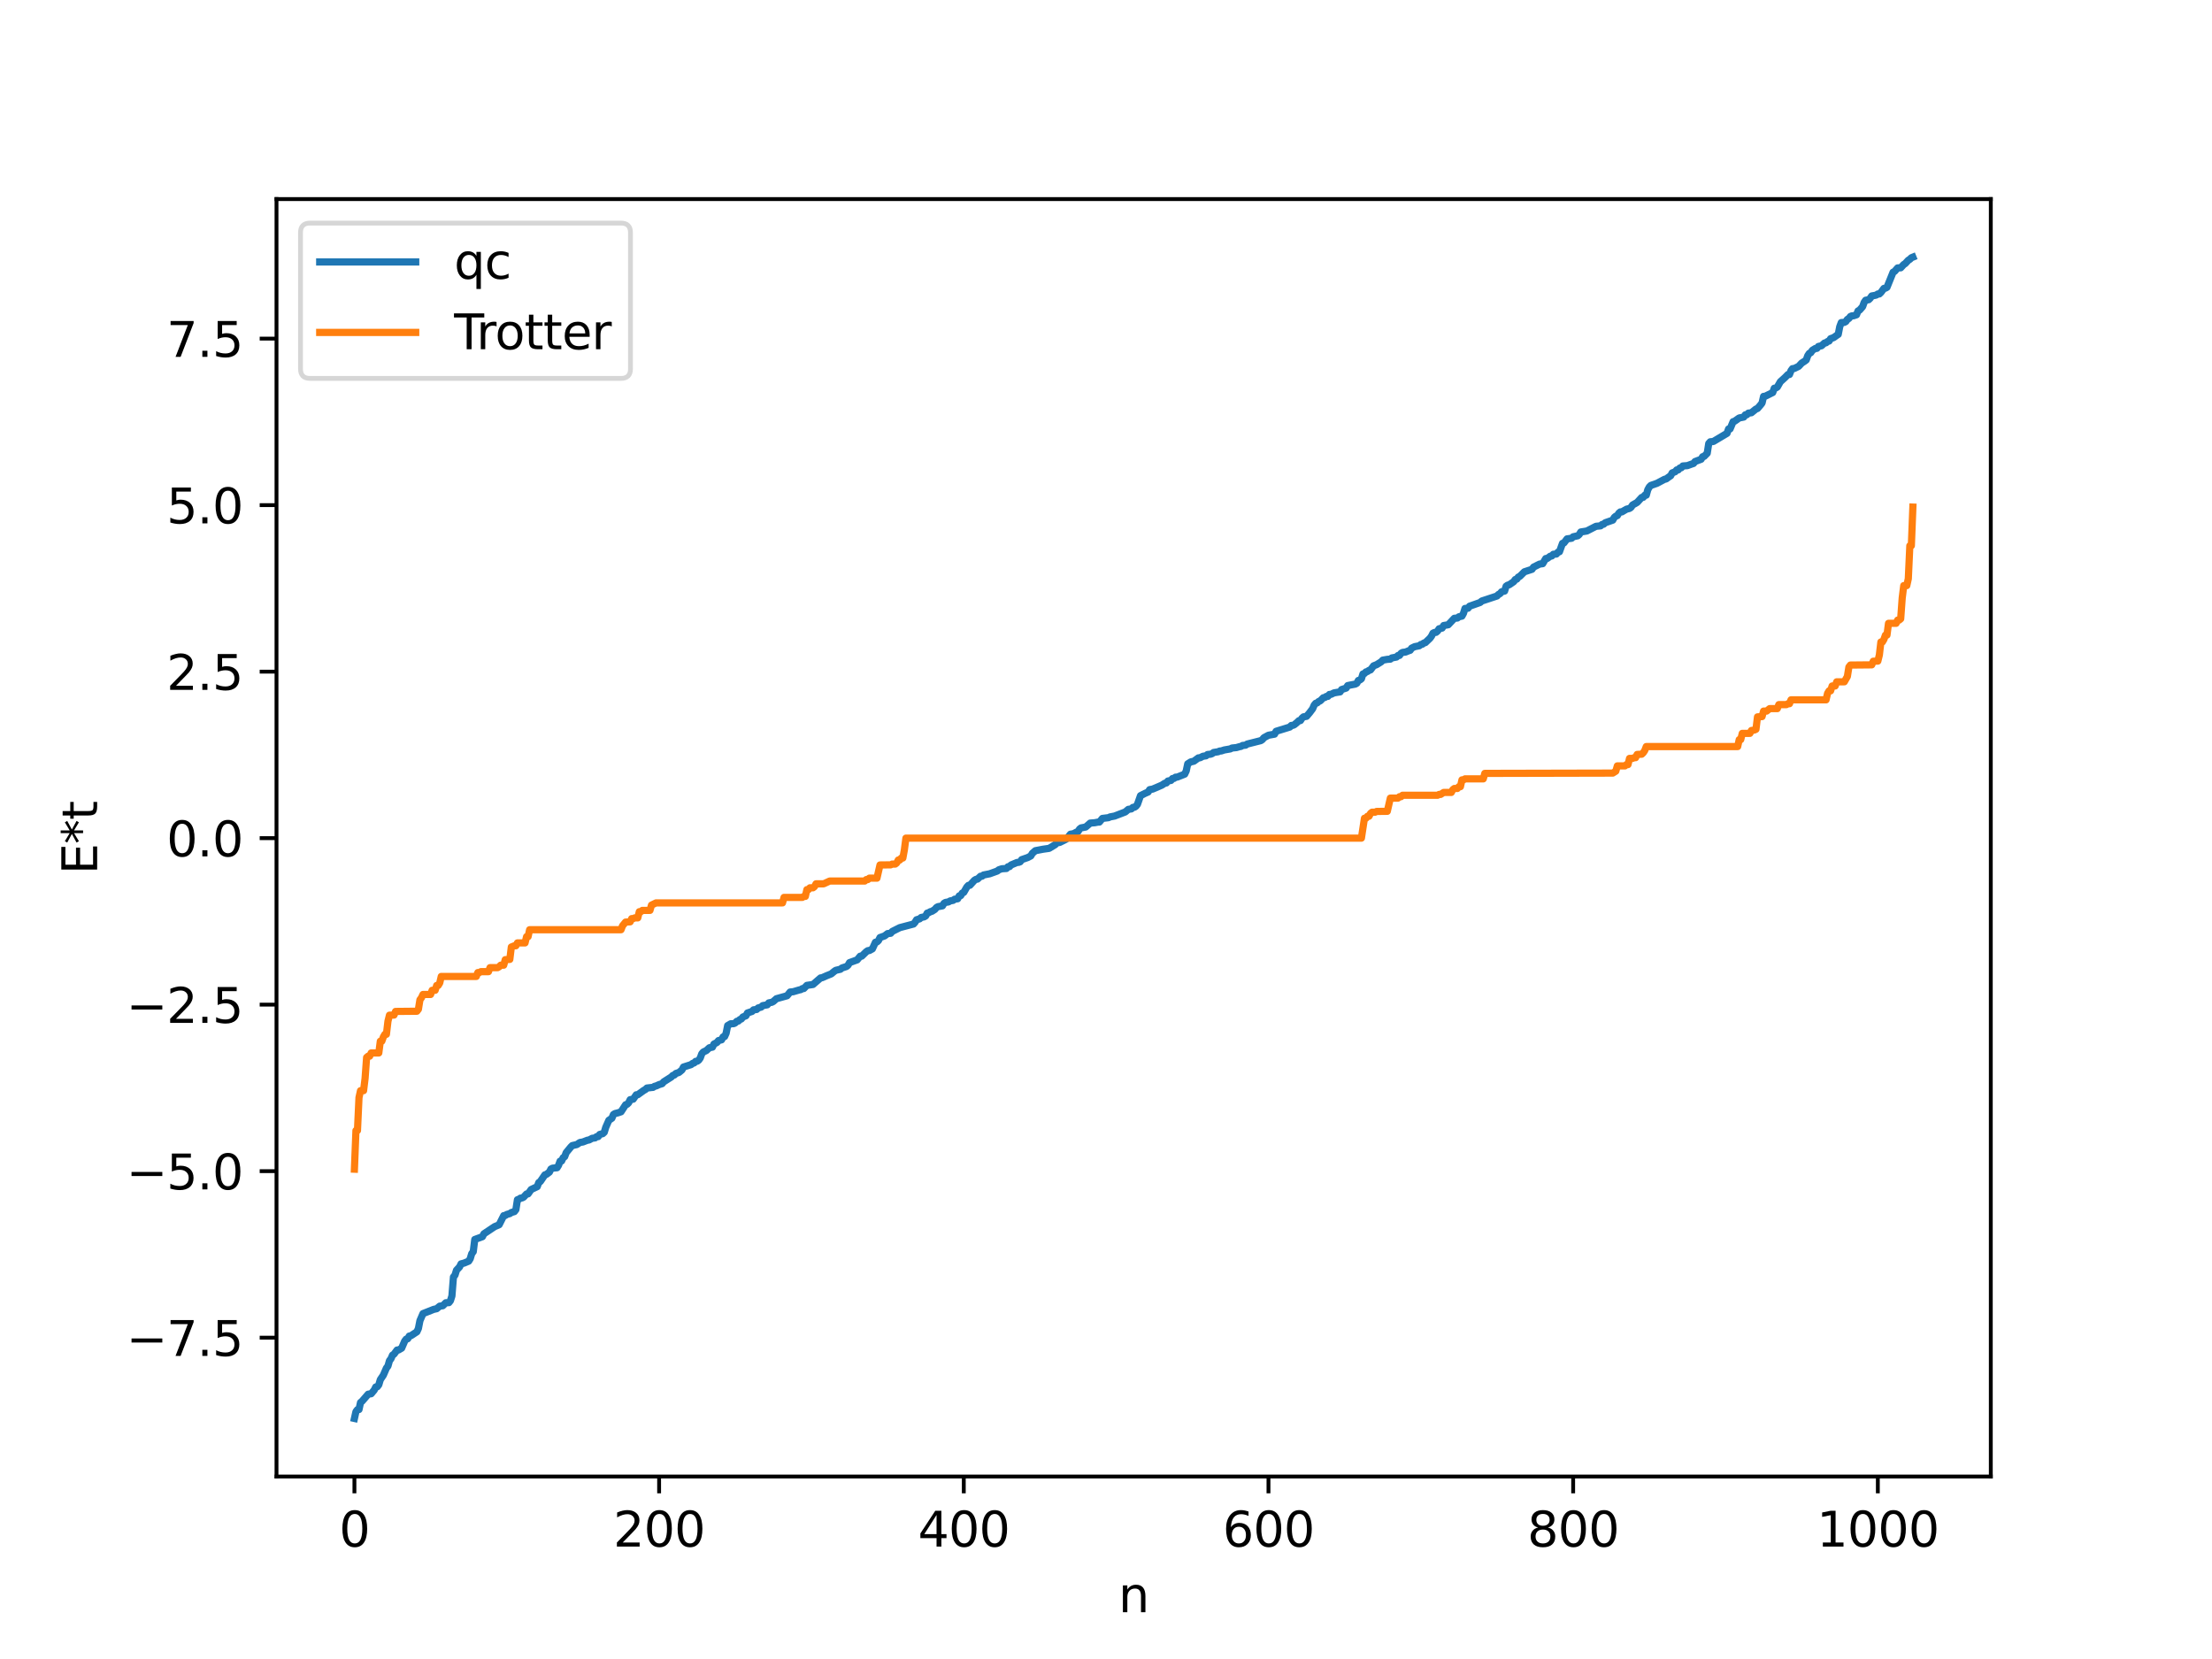 <?xml version="1.0" encoding="utf-8" standalone="no"?>
<!DOCTYPE svg PUBLIC "-//W3C//DTD SVG 1.1//EN"
  "http://www.w3.org/Graphics/SVG/1.1/DTD/svg11.dtd">
<svg xmlns:xlink="http://www.w3.org/1999/xlink" width="460.8pt" height="345.6pt" viewBox="0 0 460.8 345.6" xmlns="http://www.w3.org/2000/svg" version="1.1">
 <defs>
  <style type="text/css">*{stroke-linejoin: round; stroke-linecap: butt}</style>
 </defs>
 <g id="figure_1">
  <g id="patch_1">
   <path d="M 0 345.6 
L 460.8 345.6 
L 460.8 0 
L 0 0 
z
" style="fill: #ffffff"/>
  </g>
  <g id="axes_1">
   <g id="patch_2">
    <path d="M 57.6 307.584 
L 414.72 307.584 
L 414.72 41.472 
L 57.6 41.472 
z
" style="fill: #ffffff"/>
   </g>
   <g id="matplotlib.axis_1">
    <g id="xtick_1">
     <g id="line2d_1">
      <defs>
       <path id="m594dd73d2f" d="M 0 0 
L 0 3.5 
" style="stroke: #000000; stroke-width: 0.8"/>
      </defs>
      <g>
       <use xlink:href="#m594dd73d2f" x="73.833" y="307.584" style="stroke: #000000; stroke-width: 0.8"/>
      </g>
     </g>
     <g id="text_1">
      <!-- 0 -->
      <g transform="translate(70.651 322.182) scale(0.1 -0.1)">
       <defs>
        <path id="DejaVuSans-30" d="M 2034 4250 
Q 1547 4250 1301 3770 
Q 1056 3291 1056 2328 
Q 1056 1369 1301 889 
Q 1547 409 2034 409 
Q 2525 409 2770 889 
Q 3016 1369 3016 2328 
Q 3016 3291 2770 3770 
Q 2525 4250 2034 4250 
z
M 2034 4750 
Q 2819 4750 3233 4129 
Q 3647 3509 3647 2328 
Q 3647 1150 3233 529 
Q 2819 -91 2034 -91 
Q 1250 -91 836 529 
Q 422 1150 422 2328 
Q 422 3509 836 4129 
Q 1250 4750 2034 4750 
z
" transform="scale(0.016)"/>
       </defs>
       <use xlink:href="#DejaVuSans-30"/>
      </g>
     </g>
    </g>
    <g id="xtick_2">
     <g id="line2d_2">
      <g>
       <use xlink:href="#m594dd73d2f" x="137.304" y="307.584" style="stroke: #000000; stroke-width: 0.8"/>
      </g>
     </g>
     <g id="text_2">
      <!-- 200 -->
      <g transform="translate(127.76 322.182) scale(0.1 -0.1)">
       <defs>
        <path id="DejaVuSans-32" d="M 1228 531 
L 3431 531 
L 3431 0 
L 469 0 
L 469 531 
Q 828 903 1448 1529 
Q 2069 2156 2228 2338 
Q 2531 2678 2651 2914 
Q 2772 3150 2772 3378 
Q 2772 3750 2511 3984 
Q 2250 4219 1831 4219 
Q 1534 4219 1204 4116 
Q 875 4013 500 3803 
L 500 4441 
Q 881 4594 1212 4672 
Q 1544 4750 1819 4750 
Q 2544 4750 2975 4387 
Q 3406 4025 3406 3419 
Q 3406 3131 3298 2873 
Q 3191 2616 2906 2266 
Q 2828 2175 2409 1742 
Q 1991 1309 1228 531 
z
" transform="scale(0.016)"/>
       </defs>
       <use xlink:href="#DejaVuSans-32"/>
       <use xlink:href="#DejaVuSans-30" x="63.623"/>
       <use xlink:href="#DejaVuSans-30" x="127.246"/>
      </g>
     </g>
    </g>
    <g id="xtick_3">
     <g id="line2d_3">
      <g>
       <use xlink:href="#m594dd73d2f" x="200.775" y="307.584" style="stroke: #000000; stroke-width: 0.8"/>
      </g>
     </g>
     <g id="text_3">
      <!-- 400 -->
      <g transform="translate(191.231 322.182) scale(0.1 -0.1)">
       <defs>
        <path id="DejaVuSans-34" d="M 2419 4116 
L 825 1625 
L 2419 1625 
L 2419 4116 
z
M 2253 4666 
L 3047 4666 
L 3047 1625 
L 3713 1625 
L 3713 1100 
L 3047 1100 
L 3047 0 
L 2419 0 
L 2419 1100 
L 313 1100 
L 313 1709 
L 2253 4666 
z
" transform="scale(0.016)"/>
       </defs>
       <use xlink:href="#DejaVuSans-34"/>
       <use xlink:href="#DejaVuSans-30" x="63.623"/>
       <use xlink:href="#DejaVuSans-30" x="127.246"/>
      </g>
     </g>
    </g>
    <g id="xtick_4">
     <g id="line2d_4">
      <g>
       <use xlink:href="#m594dd73d2f" x="264.246" y="307.584" style="stroke: #000000; stroke-width: 0.8"/>
      </g>
     </g>
     <g id="text_4">
      <!-- 600 -->
      <g transform="translate(254.702 322.182) scale(0.1 -0.1)">
       <defs>
        <path id="DejaVuSans-36" d="M 2113 2584 
Q 1688 2584 1439 2293 
Q 1191 2003 1191 1497 
Q 1191 994 1439 701 
Q 1688 409 2113 409 
Q 2538 409 2786 701 
Q 3034 994 3034 1497 
Q 3034 2003 2786 2293 
Q 2538 2584 2113 2584 
z
M 3366 4563 
L 3366 3988 
Q 3128 4100 2886 4159 
Q 2644 4219 2406 4219 
Q 1781 4219 1451 3797 
Q 1122 3375 1075 2522 
Q 1259 2794 1537 2939 
Q 1816 3084 2150 3084 
Q 2853 3084 3261 2657 
Q 3669 2231 3669 1497 
Q 3669 778 3244 343 
Q 2819 -91 2113 -91 
Q 1303 -91 875 529 
Q 447 1150 447 2328 
Q 447 3434 972 4092 
Q 1497 4750 2381 4750 
Q 2619 4750 2861 4703 
Q 3103 4656 3366 4563 
z
" transform="scale(0.016)"/>
       </defs>
       <use xlink:href="#DejaVuSans-36"/>
       <use xlink:href="#DejaVuSans-30" x="63.623"/>
       <use xlink:href="#DejaVuSans-30" x="127.246"/>
      </g>
     </g>
    </g>
    <g id="xtick_5">
     <g id="line2d_5">
      <g>
       <use xlink:href="#m594dd73d2f" x="327.717" y="307.584" style="stroke: #000000; stroke-width: 0.8"/>
      </g>
     </g>
     <g id="text_5">
      <!-- 800 -->
      <g transform="translate(318.173 322.182) scale(0.1 -0.1)">
       <defs>
        <path id="DejaVuSans-38" d="M 2034 2216 
Q 1584 2216 1326 1975 
Q 1069 1734 1069 1313 
Q 1069 891 1326 650 
Q 1584 409 2034 409 
Q 2484 409 2743 651 
Q 3003 894 3003 1313 
Q 3003 1734 2745 1975 
Q 2488 2216 2034 2216 
z
M 1403 2484 
Q 997 2584 770 2862 
Q 544 3141 544 3541 
Q 544 4100 942 4425 
Q 1341 4750 2034 4750 
Q 2731 4750 3128 4425 
Q 3525 4100 3525 3541 
Q 3525 3141 3298 2862 
Q 3072 2584 2669 2484 
Q 3125 2378 3379 2068 
Q 3634 1759 3634 1313 
Q 3634 634 3220 271 
Q 2806 -91 2034 -91 
Q 1263 -91 848 271 
Q 434 634 434 1313 
Q 434 1759 690 2068 
Q 947 2378 1403 2484 
z
M 1172 3481 
Q 1172 3119 1398 2916 
Q 1625 2713 2034 2713 
Q 2441 2713 2670 2916 
Q 2900 3119 2900 3481 
Q 2900 3844 2670 4047 
Q 2441 4250 2034 4250 
Q 1625 4250 1398 4047 
Q 1172 3844 1172 3481 
z
" transform="scale(0.016)"/>
       </defs>
       <use xlink:href="#DejaVuSans-38"/>
       <use xlink:href="#DejaVuSans-30" x="63.623"/>
       <use xlink:href="#DejaVuSans-30" x="127.246"/>
      </g>
     </g>
    </g>
    <g id="xtick_6">
     <g id="line2d_6">
      <g>
       <use xlink:href="#m594dd73d2f" x="391.188" y="307.584" style="stroke: #000000; stroke-width: 0.8"/>
      </g>
     </g>
     <g id="text_6">
      <!-- 1000 -->
      <g transform="translate(378.463 322.182) scale(0.1 -0.1)">
       <defs>
        <path id="DejaVuSans-31" d="M 794 531 
L 1825 531 
L 1825 4091 
L 703 3866 
L 703 4441 
L 1819 4666 
L 2450 4666 
L 2450 531 
L 3481 531 
L 3481 0 
L 794 0 
L 794 531 
z
" transform="scale(0.016)"/>
       </defs>
       <use xlink:href="#DejaVuSans-31"/>
       <use xlink:href="#DejaVuSans-30" x="63.623"/>
       <use xlink:href="#DejaVuSans-30" x="127.246"/>
       <use xlink:href="#DejaVuSans-30" x="190.869"/>
      </g>
     </g>
    </g>
    <g id="text_7">
     <!-- n -->
     <g transform="translate(232.991 335.861) scale(0.1 -0.1)">
      <defs>
       <path id="DejaVuSans-6e" d="M 3513 2113 
L 3513 0 
L 2938 0 
L 2938 2094 
Q 2938 2591 2744 2837 
Q 2550 3084 2163 3084 
Q 1697 3084 1428 2787 
Q 1159 2491 1159 1978 
L 1159 0 
L 581 0 
L 581 3500 
L 1159 3500 
L 1159 2956 
Q 1366 3272 1645 3428 
Q 1925 3584 2291 3584 
Q 2894 3584 3203 3211 
Q 3513 2838 3513 2113 
z
" transform="scale(0.016)"/>
      </defs>
      <use xlink:href="#DejaVuSans-6e"/>
     </g>
    </g>
   </g>
   <g id="matplotlib.axis_2">
    <g id="ytick_1">
     <g id="line2d_7">
      <defs>
       <path id="m52aefea68e" d="M 0 0 
L -3.5 0 
" style="stroke: #000000; stroke-width: 0.8"/>
      </defs>
      <g>
       <use xlink:href="#m52aefea68e" x="57.6" y="278.661" style="stroke: #000000; stroke-width: 0.8"/>
      </g>
     </g>
     <g id="text_8">
      <!-- −7.5 -->
      <g transform="translate(26.317 282.46) scale(0.1 -0.1)">
       <defs>
        <path id="DejaVuSans-2212" d="M 678 2272 
L 4684 2272 
L 4684 1741 
L 678 1741 
L 678 2272 
z
" transform="scale(0.016)"/>
        <path id="DejaVuSans-37" d="M 525 4666 
L 3525 4666 
L 3525 4397 
L 1831 0 
L 1172 0 
L 2766 4134 
L 525 4134 
L 525 4666 
z
" transform="scale(0.016)"/>
        <path id="DejaVuSans-2e" d="M 684 794 
L 1344 794 
L 1344 0 
L 684 0 
L 684 794 
z
" transform="scale(0.016)"/>
        <path id="DejaVuSans-35" d="M 691 4666 
L 3169 4666 
L 3169 4134 
L 1269 4134 
L 1269 2991 
Q 1406 3038 1543 3061 
Q 1681 3084 1819 3084 
Q 2600 3084 3056 2656 
Q 3513 2228 3513 1497 
Q 3513 744 3044 326 
Q 2575 -91 1722 -91 
Q 1428 -91 1123 -41 
Q 819 9 494 109 
L 494 744 
Q 775 591 1075 516 
Q 1375 441 1709 441 
Q 2250 441 2565 725 
Q 2881 1009 2881 1497 
Q 2881 1984 2565 2268 
Q 2250 2553 1709 2553 
Q 1456 2553 1204 2497 
Q 953 2441 691 2322 
L 691 4666 
z
" transform="scale(0.016)"/>
       </defs>
       <use xlink:href="#DejaVuSans-2212"/>
       <use xlink:href="#DejaVuSans-37" x="83.789"/>
       <use xlink:href="#DejaVuSans-2e" x="147.412"/>
       <use xlink:href="#DejaVuSans-35" x="179.199"/>
      </g>
     </g>
    </g>
    <g id="ytick_2">
     <g id="line2d_8">
      <g>
       <use xlink:href="#m52aefea68e" x="57.6" y="243.974" style="stroke: #000000; stroke-width: 0.8"/>
      </g>
     </g>
     <g id="text_9">
      <!-- −5.0 -->
      <g transform="translate(26.317 247.773) scale(0.1 -0.1)">
       <use xlink:href="#DejaVuSans-2212"/>
       <use xlink:href="#DejaVuSans-35" x="83.789"/>
       <use xlink:href="#DejaVuSans-2e" x="147.412"/>
       <use xlink:href="#DejaVuSans-30" x="179.199"/>
      </g>
     </g>
    </g>
    <g id="ytick_3">
     <g id="line2d_9">
      <g>
       <use xlink:href="#m52aefea68e" x="57.6" y="209.287" style="stroke: #000000; stroke-width: 0.8"/>
      </g>
     </g>
     <g id="text_10">
      <!-- −2.5 -->
      <g transform="translate(26.317 213.086) scale(0.1 -0.1)">
       <use xlink:href="#DejaVuSans-2212"/>
       <use xlink:href="#DejaVuSans-32" x="83.789"/>
       <use xlink:href="#DejaVuSans-2e" x="147.412"/>
       <use xlink:href="#DejaVuSans-35" x="179.199"/>
      </g>
     </g>
    </g>
    <g id="ytick_4">
     <g id="line2d_10">
      <g>
       <use xlink:href="#m52aefea68e" x="57.6" y="174.6" style="stroke: #000000; stroke-width: 0.8"/>
      </g>
     </g>
     <g id="text_11">
      <!-- 0.0 -->
      <g transform="translate(34.697 178.399) scale(0.1 -0.1)">
       <use xlink:href="#DejaVuSans-30"/>
       <use xlink:href="#DejaVuSans-2e" x="63.623"/>
       <use xlink:href="#DejaVuSans-30" x="95.41"/>
      </g>
     </g>
    </g>
    <g id="ytick_5">
     <g id="line2d_11">
      <g>
       <use xlink:href="#m52aefea68e" x="57.6" y="139.913" style="stroke: #000000; stroke-width: 0.8"/>
      </g>
     </g>
     <g id="text_12">
      <!-- 2.5 -->
      <g transform="translate(34.697 143.712) scale(0.1 -0.1)">
       <use xlink:href="#DejaVuSans-32"/>
       <use xlink:href="#DejaVuSans-2e" x="63.623"/>
       <use xlink:href="#DejaVuSans-35" x="95.41"/>
      </g>
     </g>
    </g>
    <g id="ytick_6">
     <g id="line2d_12">
      <g>
       <use xlink:href="#m52aefea68e" x="57.6" y="105.226" style="stroke: #000000; stroke-width: 0.8"/>
      </g>
     </g>
     <g id="text_13">
      <!-- 5.0 -->
      <g transform="translate(34.697 109.025) scale(0.1 -0.1)">
       <use xlink:href="#DejaVuSans-35"/>
       <use xlink:href="#DejaVuSans-2e" x="63.623"/>
       <use xlink:href="#DejaVuSans-30" x="95.41"/>
      </g>
     </g>
    </g>
    <g id="ytick_7">
     <g id="line2d_13">
      <g>
       <use xlink:href="#m52aefea68e" x="57.6" y="70.539" style="stroke: #000000; stroke-width: 0.8"/>
      </g>
     </g>
     <g id="text_14">
      <!-- 7.5 -->
      <g transform="translate(34.697 74.338) scale(0.1 -0.1)">
       <use xlink:href="#DejaVuSans-37"/>
       <use xlink:href="#DejaVuSans-2e" x="63.623"/>
       <use xlink:href="#DejaVuSans-35" x="95.41"/>
      </g>
     </g>
    </g>
    <g id="text_15">
     <!-- E*t -->
     <g transform="translate(20.238 182.148) rotate(-90) scale(0.1 -0.1)">
      <defs>
       <path id="DejaVuSans-45" d="M 628 4666 
L 3578 4666 
L 3578 4134 
L 1259 4134 
L 1259 2753 
L 3481 2753 
L 3481 2222 
L 1259 2222 
L 1259 531 
L 3634 531 
L 3634 0 
L 628 0 
L 628 4666 
z
" transform="scale(0.016)"/>
       <path id="DejaVuSans-2a" d="M 3009 3897 
L 1888 3291 
L 3009 2681 
L 2828 2375 
L 1778 3009 
L 1778 1831 
L 1422 1831 
L 1422 3009 
L 372 2375 
L 191 2681 
L 1313 3291 
L 191 3897 
L 372 4206 
L 1422 3572 
L 1422 4750 
L 1778 4750 
L 1778 3572 
L 2828 4206 
L 3009 3897 
z
" transform="scale(0.016)"/>
       <path id="DejaVuSans-74" d="M 1172 4494 
L 1172 3500 
L 2356 3500 
L 2356 3053 
L 1172 3053 
L 1172 1153 
Q 1172 725 1289 603 
Q 1406 481 1766 481 
L 2356 481 
L 2356 0 
L 1766 0 
Q 1100 0 847 248 
Q 594 497 594 1153 
L 594 3053 
L 172 3053 
L 172 3500 
L 594 3500 
L 594 4494 
L 1172 4494 
z
" transform="scale(0.016)"/>
      </defs>
      <use xlink:href="#DejaVuSans-45"/>
      <use xlink:href="#DejaVuSans-2a" x="63.184"/>
      <use xlink:href="#DejaVuSans-74" x="113.184"/>
     </g>
    </g>
   </g>
   <g id="line2d_14">
    <path d="M 73.833 295.488 
L 74.15 294.069 
L 74.467 293.656 
L 74.785 293.635 
L 75.102 292.173 
L 75.42 291.91 
L 76.372 290.812 
L 76.689 290.442 
L 77.324 290.339 
L 77.958 289.576 
L 78.276 288.934 
L 78.593 288.884 
L 78.91 288.471 
L 79.228 287.406 
L 79.862 286.465 
L 80.497 284.993 
L 80.815 284.581 
L 81.132 283.457 
L 81.449 283.044 
L 81.767 282.304 
L 82.084 282.09 
L 82.719 281.235 
L 83.036 281.218 
L 83.671 280.845 
L 84.305 279.374 
L 84.623 278.961 
L 84.94 278.884 
L 85.258 278.327 
L 85.575 278.273 
L 86.21 277.855 
L 86.844 277.442 
L 87.162 276.741 
L 87.479 275.123 
L 88.114 273.648 
L 90.335 272.77 
L 90.97 272.626 
L 91.605 272.095 
L 92.239 272.01 
L 92.874 271.386 
L 93.509 271.366 
L 93.826 270.974 
L 94.143 269.98 
L 94.461 266.015 
L 94.778 265.645 
L 95.096 264.61 
L 95.73 263.928 
L 96.048 263.286 
L 96.682 263.121 
L 97.634 262.726 
L 97.952 262.217 
L 98.269 261.16 
L 98.586 260.747 
L 98.904 258.204 
L 100.491 257.63 
L 100.808 257.024 
L 103.029 255.54 
L 103.981 255.127 
L 104.934 253.237 
L 105.251 253.211 
L 105.568 252.997 
L 106.203 252.815 
L 106.52 252.591 
L 107.155 252.399 
L 107.472 251.986 
L 107.79 249.923 
L 108.107 249.819 
L 108.424 249.594 
L 108.742 249.557 
L 109.059 249.406 
L 109.694 248.723 
L 110.011 248.702 
L 110.646 247.799 
L 111.915 247.2 
L 112.233 246.355 
L 112.55 246.141 
L 113.502 244.748 
L 113.82 244.648 
L 114.454 244.165 
L 114.772 243.528 
L 115.089 243.355 
L 116.041 243.263 
L 116.358 242.754 
L 116.676 241.893 
L 116.993 241.858 
L 117.31 241.173 
L 117.628 240.959 
L 117.945 240.119 
L 118.897 238.962 
L 119.215 238.643 
L 120.167 238.432 
L 120.801 238.001 
L 121.436 237.892 
L 122.388 237.523 
L 122.705 237.483 
L 123.34 237.132 
L 123.975 237.042 
L 124.292 236.782 
L 124.61 236.779 
L 124.927 236.326 
L 125.562 236.161 
L 125.879 235.87 
L 126.196 234.827 
L 126.831 233.384 
L 127.466 232.948 
L 127.783 232.187 
L 128.1 231.98 
L 128.735 231.821 
L 129.37 231.607 
L 130.322 230.142 
L 130.639 230.039 
L 130.957 229.729 
L 131.274 229.082 
L 131.909 228.978 
L 132.543 228.065 
L 132.861 228.05 
L 134.13 227.134 
L 134.448 226.969 
L 134.765 226.659 
L 135.717 226.549 
L 136.034 226.52 
L 136.352 226.299 
L 136.669 226.228 
L 137.304 225.942 
L 137.939 225.745 
L 138.256 225.365 
L 139.843 224.359 
L 140.16 224.034 
L 140.477 223.946 
L 140.795 223.625 
L 141.429 223.416 
L 142.064 222.89 
L 142.381 222.283 
L 143.968 221.778 
L 144.286 221.518 
L 144.603 221.425 
L 144.92 221.099 
L 145.238 221.073 
L 145.555 220.853 
L 145.872 220.406 
L 146.19 219.522 
L 146.507 219.15 
L 147.142 218.852 
L 147.777 218.269 
L 148.411 218.143 
L 148.729 217.495 
L 149.363 217.17 
L 149.681 216.767 
L 150.315 216.612 
L 150.633 216.002 
L 150.95 215.935 
L 151.267 215.23 
L 151.585 213.644 
L 152.22 213.274 
L 152.854 213.246 
L 153.172 213.086 
L 153.489 212.76 
L 153.806 212.706 
L 154.124 212.39 
L 154.441 212.268 
L 154.758 211.858 
L 155.393 211.607 
L 155.71 211.019 
L 156.662 210.703 
L 156.98 210.367 
L 157.615 210.295 
L 157.932 209.978 
L 158.567 209.798 
L 158.884 209.49 
L 159.836 209.322 
L 160.153 208.92 
L 160.788 208.792 
L 161.105 208.62 
L 161.74 208.052 
L 163.962 207.434 
L 164.596 206.657 
L 165.231 206.595 
L 166.5 206.221 
L 166.818 206.162 
L 167.135 205.947 
L 167.453 205.927 
L 168.087 205.27 
L 169.357 205.088 
L 170.943 203.719 
L 171.261 203.678 
L 172.213 203.255 
L 173.165 202.875 
L 173.8 202.348 
L 174.117 202.133 
L 174.752 201.987 
L 175.069 201.918 
L 175.386 201.649 
L 176.339 201.343 
L 176.656 201.083 
L 176.973 200.532 
L 178.56 199.961 
L 179.195 199.191 
L 179.512 199.187 
L 180.464 198.26 
L 180.781 198.042 
L 181.099 198.019 
L 181.734 197.668 
L 182.368 196.288 
L 182.686 196.224 
L 183.003 195.936 
L 183.32 195.306 
L 184.272 194.972 
L 184.907 194.485 
L 185.542 194.418 
L 185.859 194.045 
L 187.446 193.244 
L 190.302 192.49 
L 190.62 192.132 
L 190.937 191.603 
L 191.572 191.417 
L 191.889 191.133 
L 192.524 190.999 
L 192.841 190.801 
L 193.158 190.211 
L 193.476 190.141 
L 193.793 189.916 
L 194.11 189.86 
L 194.745 189.456 
L 195.062 189.074 
L 195.38 188.881 
L 196.332 188.705 
L 196.649 188.183 
L 196.967 187.991 
L 197.601 187.887 
L 197.919 187.683 
L 198.553 187.561 
L 198.871 187.321 
L 199.505 187.228 
L 199.823 186.626 
L 200.14 186.57 
L 200.458 186.039 
L 200.775 185.893 
L 201.41 184.79 
L 201.727 184.447 
L 202.044 184.42 
L 202.996 183.377 
L 203.314 183.18 
L 203.631 183.131 
L 204.266 182.536 
L 204.583 182.525 
L 204.9 182.275 
L 206.17 182.024 
L 207.757 181.451 
L 208.074 181.19 
L 208.709 180.981 
L 209.661 180.92 
L 209.978 180.56 
L 210.296 180.54 
L 210.613 180.194 
L 211.882 179.662 
L 212.2 179.649 
L 212.517 179.525 
L 212.834 179.079 
L 214.104 178.639 
L 214.739 178.301 
L 215.056 177.765 
L 215.691 177.215 
L 217.277 176.909 
L 218.547 176.728 
L 219.816 175.958 
L 220.134 175.593 
L 220.768 175.488 
L 222.038 174.851 
L 222.355 174.571 
L 222.99 173.782 
L 223.624 173.672 
L 224.259 173.334 
L 224.577 173.223 
L 224.894 172.701 
L 225.211 172.466 
L 226.163 172.285 
L 226.798 171.743 
L 227.115 171.462 
L 228.067 171.387 
L 228.702 171.265 
L 229.02 171.252 
L 229.654 170.491 
L 230.924 170.337 
L 231.241 170.179 
L 232.193 169.996 
L 234.415 169.145 
L 235.049 168.607 
L 235.684 168.509 
L 236.001 168.195 
L 236.319 168.167 
L 236.636 167.963 
L 236.953 167.556 
L 237.588 165.748 
L 238.54 165.269 
L 239.175 164.994 
L 239.492 164.497 
L 240.127 164.378 
L 240.762 164.111 
L 242.031 163.561 
L 242.666 163.148 
L 242.983 163.104 
L 243.3 162.701 
L 243.935 162.579 
L 244.253 162.183 
L 244.57 162.158 
L 244.887 161.899 
L 245.205 161.896 
L 246.791 161.273 
L 247.109 160.602 
L 247.426 159.122 
L 248.061 158.718 
L 248.696 158.578 
L 249.648 157.88 
L 249.965 157.868 
L 250.6 157.54 
L 251.234 157.448 
L 251.552 157.179 
L 252.186 157.112 
L 252.504 156.996 
L 252.821 156.754 
L 253.773 156.601 
L 254.091 156.451 
L 254.408 156.437 
L 255.043 156.229 
L 256.312 156.009 
L 256.629 155.83 
L 257.581 155.733 
L 258.216 155.543 
L 258.534 155.489 
L 258.851 155.292 
L 259.486 155.231 
L 259.803 155.004 
L 262.659 154.283 
L 262.977 154.064 
L 263.294 153.679 
L 264.246 153.164 
L 265.515 152.938 
L 265.833 152.341 
L 268.689 151.459 
L 269.006 151.123 
L 269.324 151.112 
L 269.641 150.964 
L 270.276 150.437 
L 270.593 150.125 
L 270.91 150.106 
L 271.228 149.613 
L 271.545 149.334 
L 272.18 149.224 
L 272.815 148.479 
L 273.449 147.637 
L 273.767 146.889 
L 274.084 146.512 
L 274.401 146.418 
L 274.719 146.122 
L 275.036 145.998 
L 275.671 145.353 
L 275.988 145.3 
L 276.305 145.077 
L 276.623 145.068 
L 276.94 144.665 
L 277.258 144.655 
L 277.892 144.344 
L 278.527 144.231 
L 279.162 144.136 
L 279.479 143.646 
L 280.431 143.338 
L 280.748 142.822 
L 281.383 142.689 
L 282.335 142.511 
L 282.653 142.328 
L 282.97 141.752 
L 283.287 141.654 
L 283.605 141.402 
L 283.922 140.403 
L 284.239 140.299 
L 284.557 139.965 
L 284.874 139.891 
L 285.191 139.64 
L 285.509 139.552 
L 286.143 138.706 
L 286.778 138.46 
L 287.73 137.867 
L 288.048 137.522 
L 289 137.356 
L 289.634 137.312 
L 289.952 137.058 
L 290.904 136.879 
L 291.221 136.562 
L 291.539 136.539 
L 291.856 136.099 
L 292.173 135.91 
L 292.808 135.832 
L 293.443 135.57 
L 293.76 135.471 
L 294.077 135.016 
L 294.712 134.712 
L 295.664 134.526 
L 295.981 134.268 
L 296.299 134.203 
L 296.616 133.951 
L 296.934 133.866 
L 297.886 132.957 
L 298.203 132.525 
L 298.52 131.902 
L 298.838 131.745 
L 299.155 131.731 
L 299.472 131.464 
L 299.79 130.981 
L 300.424 130.84 
L 300.742 130.308 
L 301.694 130.15 
L 302.963 128.801 
L 303.598 128.75 
L 303.915 128.486 
L 304.55 128.349 
L 304.867 127.767 
L 305.185 126.753 
L 305.82 126.699 
L 306.137 126.286 
L 308.358 125.5 
L 308.676 125.203 
L 309.31 124.998 
L 311.849 124.157 
L 312.167 123.828 
L 312.484 123.669 
L 312.801 123.285 
L 313.436 123.13 
L 313.753 122.12 
L 314.071 121.894 
L 314.388 121.827 
L 315.34 121.172 
L 315.658 120.719 
L 315.975 120.641 
L 316.292 120.213 
L 316.61 120.061 
L 317.562 119.115 
L 319.148 118.596 
L 319.466 118.138 
L 320.735 117.503 
L 321.37 117.422 
L 322.005 116.355 
L 322.322 116.331 
L 322.957 115.866 
L 323.274 115.815 
L 323.591 115.463 
L 324.226 115.415 
L 324.543 115.029 
L 324.861 114.945 
L 325.496 113.189 
L 325.813 113.087 
L 326.448 112.257 
L 327.4 112.126 
L 327.717 111.82 
L 328.669 111.614 
L 328.986 111.347 
L 329.304 110.823 
L 329.939 110.72 
L 330.573 110.616 
L 332.477 109.637 
L 333.429 109.546 
L 333.747 109.251 
L 334.064 109.206 
L 334.381 108.903 
L 335.968 108.351 
L 336.286 107.789 
L 336.603 107.526 
L 336.92 107.41 
L 337.238 106.897 
L 337.555 106.637 
L 337.872 106.635 
L 338.824 106.073 
L 339.459 105.914 
L 339.777 105.681 
L 340.094 105.203 
L 341.046 104.664 
L 341.998 103.625 
L 342.315 103.601 
L 342.633 103.167 
L 342.95 103.153 
L 343.267 102.017 
L 343.585 101.446 
L 343.902 101.126 
L 345.172 100.685 
L 346.758 99.843 
L 347.076 99.781 
L 347.71 99.316 
L 348.028 99.112 
L 348.345 98.515 
L 348.98 98.264 
L 349.297 97.889 
L 349.615 97.883 
L 349.932 97.501 
L 350.249 97.44 
L 350.567 97.071 
L 351.519 96.998 
L 352.153 96.763 
L 352.788 96.545 
L 353.105 96.15 
L 354.375 95.674 
L 354.692 95.14 
L 355.01 95.065 
L 355.644 94.419 
L 355.962 92.387 
L 356.279 92.034 
L 356.914 91.973 
L 359.77 90.269 
L 360.087 89.362 
L 360.405 89.354 
L 361.039 87.841 
L 361.357 87.746 
L 362.309 87.065 
L 362.943 86.949 
L 363.261 86.879 
L 363.578 86.414 
L 363.896 86.395 
L 364.213 86.066 
L 364.848 85.982 
L 365.8 85.203 
L 366.117 85.1 
L 366.752 84.361 
L 367.069 83.948 
L 367.386 82.573 
L 367.704 82.555 
L 369.291 81.772 
L 369.608 80.88 
L 369.925 80.822 
L 370.243 80.634 
L 370.877 79.523 
L 371.829 78.662 
L 372.464 78.02 
L 372.781 78.015 
L 373.099 77.212 
L 373.416 76.791 
L 373.734 76.783 
L 374.686 76.321 
L 375.32 75.64 
L 375.955 75.227 
L 376.272 74.983 
L 376.59 74.092 
L 376.907 73.617 
L 377.224 73.461 
L 377.542 72.975 
L 378.177 72.586 
L 378.494 72.57 
L 378.811 72.172 
L 379.446 72.027 
L 380.081 71.458 
L 380.398 71.409 
L 380.715 71.136 
L 381.033 71.045 
L 381.35 70.549 
L 381.985 70.324 
L 382.62 69.866 
L 382.937 69.658 
L 383.254 68.051 
L 383.572 67.196 
L 384.206 67.157 
L 384.524 66.981 
L 384.841 66.53 
L 385.158 66.346 
L 385.476 65.932 
L 385.793 65.791 
L 386.11 65.789 
L 386.745 65.577 
L 387.062 64.774 
L 387.38 64.61 
L 388.015 63.883 
L 388.332 63.003 
L 388.649 62.545 
L 389.284 62.431 
L 389.601 62.123 
L 389.919 61.653 
L 390.553 61.538 
L 390.871 61.461 
L 391.188 61.239 
L 391.505 61.231 
L 391.823 60.928 
L 392.458 60.075 
L 392.775 60.036 
L 393.092 59.853 
L 394.362 56.706 
L 394.679 56.538 
L 395.314 55.812 
L 395.948 55.79 
L 396.583 55.104 
L 396.9 54.899 
L 397.535 54.21 
L 397.853 54.02 
L 398.17 53.697 
L 398.487 53.568 
L 398.487 53.568 
" clip-path="url(#p768c7ea785)" style="fill: none; stroke: #1f77b4; stroke-width: 1.5; stroke-linecap: square"/>
   </g>
   <g id="line2d_15">
    <path d="M 73.833 243.563 
L 74.15 235.516 
L 74.467 235.516 
L 74.785 228.637 
L 75.102 227.208 
L 75.737 227.208 
L 76.054 224.634 
L 76.372 220.29 
L 76.689 220.023 
L 77.006 220.023 
L 77.324 219.351 
L 78.91 219.351 
L 79.228 216.899 
L 79.545 216.899 
L 79.862 216.012 
L 80.18 215.464 
L 80.497 215.464 
L 80.815 212.753 
L 81.132 211.478 
L 82.084 211.456 
L 82.401 210.701 
L 86.844 210.658 
L 87.162 210.244 
L 87.479 208.28 
L 87.796 207.846 
L 88.114 207.166 
L 89.7 207.166 
L 90.018 206.297 
L 90.653 206.297 
L 90.97 205.288 
L 91.287 205.288 
L 91.605 204.762 
L 91.922 203.41 
L 99.221 203.41 
L 99.539 202.604 
L 99.856 202.604 
L 100.173 202.414 
L 101.76 202.414 
L 102.077 201.579 
L 103.664 201.579 
L 103.981 201.39 
L 104.299 201.065 
L 104.934 201.065 
L 105.251 199.919 
L 106.203 199.861 
L 106.52 197.277 
L 107.155 197.021 
L 107.472 197.021 
L 107.79 196.426 
L 109.377 196.426 
L 109.694 195.12 
L 110.011 195.12 
L 110.329 193.677 
L 129.37 193.677 
L 129.687 192.857 
L 130.322 192.085 
L 131.274 192.036 
L 131.591 191.365 
L 131.909 191.365 
L 132.226 191.212 
L 132.861 191.212 
L 133.178 189.921 
L 133.496 189.921 
L 133.813 189.65 
L 135.4 189.65 
L 135.717 188.549 
L 136.669 188.089 
L 163.01 188.089 
L 163.327 186.946 
L 167.135 186.946 
L 167.453 186.737 
L 167.77 186.737 
L 168.087 185.323 
L 168.405 185.323 
L 168.722 184.945 
L 169.357 184.945 
L 169.674 184.702 
L 169.991 184.118 
L 171.578 184.118 
L 172.848 183.532 
L 180.147 183.532 
L 180.464 183.231 
L 180.781 183.231 
L 181.099 182.937 
L 182.686 182.937 
L 183.32 180.187 
L 185.542 180.163 
L 185.859 180.003 
L 186.494 180.003 
L 186.811 179.762 
L 187.129 179.157 
L 187.446 179.157 
L 187.763 178.748 
L 188.081 178.748 
L 188.398 177.038 
L 188.715 174.6 
L 283.605 174.6 
L 284.239 170.452 
L 284.557 170.452 
L 284.874 170.042 
L 285.191 170.042 
L 285.509 169.438 
L 285.826 169.197 
L 286.461 169.197 
L 286.778 169.037 
L 289 169.012 
L 289.634 166.263 
L 291.221 166.263 
L 291.539 165.968 
L 291.856 165.968 
L 292.173 165.668 
L 299.472 165.668 
L 299.79 165.493 
L 300.107 165.493 
L 300.742 165.082 
L 302.329 165.082 
L 302.646 164.498 
L 302.963 164.254 
L 303.598 164.254 
L 303.915 163.877 
L 304.233 163.877 
L 304.55 162.462 
L 304.867 162.462 
L 305.185 162.253 
L 308.993 162.253 
L 309.31 161.11 
L 335.968 161.048 
L 336.603 160.651 
L 336.92 159.549 
L 338.507 159.549 
L 338.824 159.279 
L 339.142 159.279 
L 339.459 157.988 
L 340.094 157.988 
L 340.411 157.834 
L 340.729 157.834 
L 341.046 157.163 
L 341.998 157.114 
L 342.315 156.816 
L 342.633 156.343 
L 342.95 155.523 
L 361.991 155.523 
L 362.309 154.08 
L 362.626 154.08 
L 362.943 152.774 
L 364.53 152.774 
L 364.848 152.178 
L 365.482 152.076 
L 365.8 151.923 
L 366.117 149.338 
L 367.069 149.28 
L 367.386 148.135 
L 368.021 148.135 
L 368.656 147.621 
L 370.243 147.621 
L 370.56 146.786 
L 372.147 146.786 
L 372.464 146.595 
L 372.781 146.595 
L 373.099 145.79 
L 380.398 145.79 
L 380.715 144.437 
L 381.033 143.912 
L 381.35 143.912 
L 381.667 142.902 
L 382.302 142.902 
L 382.62 142.034 
L 384.206 142.034 
L 384.841 140.919 
L 385.158 138.955 
L 385.476 138.542 
L 389.919 138.499 
L 390.236 137.744 
L 391.188 137.722 
L 391.505 136.446 
L 391.823 133.736 
L 392.14 133.736 
L 392.458 133.187 
L 392.775 132.3 
L 393.092 132.3 
L 393.41 129.849 
L 394.996 129.849 
L 395.314 129.177 
L 395.631 129.177 
L 395.948 128.91 
L 396.266 124.565 
L 396.583 121.991 
L 397.218 121.991 
L 397.535 120.563 
L 397.853 113.684 
L 398.17 113.684 
L 398.487 105.637 
L 398.487 105.637 
" clip-path="url(#p768c7ea785)" style="fill: none; stroke: #ff7f0e; stroke-width: 1.5; stroke-linecap: square"/>
   </g>
   <g id="patch_3">
    <path d="M 57.6 307.584 
L 57.6 41.472 
" style="fill: none; stroke: #000000; stroke-width: 0.8; stroke-linejoin: miter; stroke-linecap: square"/>
   </g>
   <g id="patch_4">
    <path d="M 414.72 307.584 
L 414.72 41.472 
" style="fill: none; stroke: #000000; stroke-width: 0.8; stroke-linejoin: miter; stroke-linecap: square"/>
   </g>
   <g id="patch_5">
    <path d="M 57.6 307.584 
L 414.72 307.584 
" style="fill: none; stroke: #000000; stroke-width: 0.8; stroke-linejoin: miter; stroke-linecap: square"/>
   </g>
   <g id="patch_6">
    <path d="M 57.6 41.472 
L 414.72 41.472 
" style="fill: none; stroke: #000000; stroke-width: 0.8; stroke-linejoin: miter; stroke-linecap: square"/>
   </g>
   <g id="legend_1">
    <g id="patch_7">
     <path d="M 64.6 78.828 
L 129.342 78.828 
Q 131.342 78.828 131.342 76.828 
L 131.342 48.472 
Q 131.342 46.472 129.342 46.472 
L 64.6 46.472 
Q 62.6 46.472 62.6 48.472 
L 62.6 76.828 
Q 62.6 78.828 64.6 78.828 
z
" style="fill: #ffffff; opacity: 0.8; stroke: #cccccc; stroke-linejoin: miter"/>
    </g>
    <g id="line2d_16">
     <path d="M 66.6 54.57 
L 76.6 54.57 
L 86.6 54.57 
" style="fill: none; stroke: #1f77b4; stroke-width: 1.5; stroke-linecap: square"/>
    </g>
    <g id="text_16">
     <!-- qc -->
     <g transform="translate(94.6 58.07) scale(0.1 -0.1)">
      <defs>
       <path id="DejaVuSans-71" d="M 947 1747 
Q 947 1113 1208 752 
Q 1469 391 1925 391 
Q 2381 391 2643 752 
Q 2906 1113 2906 1747 
Q 2906 2381 2643 2742 
Q 2381 3103 1925 3103 
Q 1469 3103 1208 2742 
Q 947 2381 947 1747 
z
M 2906 525 
Q 2725 213 2448 61 
Q 2172 -91 1784 -91 
Q 1150 -91 751 415 
Q 353 922 353 1747 
Q 353 2572 751 3078 
Q 1150 3584 1784 3584 
Q 2172 3584 2448 3432 
Q 2725 3281 2906 2969 
L 2906 3500 
L 3481 3500 
L 3481 -1331 
L 2906 -1331 
L 2906 525 
z
" transform="scale(0.016)"/>
       <path id="DejaVuSans-63" d="M 3122 3366 
L 3122 2828 
Q 2878 2963 2633 3030 
Q 2388 3097 2138 3097 
Q 1578 3097 1268 2742 
Q 959 2388 959 1747 
Q 959 1106 1268 751 
Q 1578 397 2138 397 
Q 2388 397 2633 464 
Q 2878 531 3122 666 
L 3122 134 
Q 2881 22 2623 -34 
Q 2366 -91 2075 -91 
Q 1284 -91 818 406 
Q 353 903 353 1747 
Q 353 2603 823 3093 
Q 1294 3584 2113 3584 
Q 2378 3584 2631 3529 
Q 2884 3475 3122 3366 
z
" transform="scale(0.016)"/>
      </defs>
      <use xlink:href="#DejaVuSans-71"/>
      <use xlink:href="#DejaVuSans-63" x="63.477"/>
     </g>
    </g>
    <g id="line2d_17">
     <path d="M 66.6 69.249 
L 76.6 69.249 
L 86.6 69.249 
" style="fill: none; stroke: #ff7f0e; stroke-width: 1.5; stroke-linecap: square"/>
    </g>
    <g id="text_17">
     <!-- Trotter -->
     <g transform="translate(94.6 72.749) scale(0.1 -0.1)">
      <defs>
       <path id="DejaVuSans-54" d="M -19 4666 
L 3928 4666 
L 3928 4134 
L 2272 4134 
L 2272 0 
L 1638 0 
L 1638 4134 
L -19 4134 
L -19 4666 
z
" transform="scale(0.016)"/>
       <path id="DejaVuSans-72" d="M 2631 2963 
Q 2534 3019 2420 3045 
Q 2306 3072 2169 3072 
Q 1681 3072 1420 2755 
Q 1159 2438 1159 1844 
L 1159 0 
L 581 0 
L 581 3500 
L 1159 3500 
L 1159 2956 
Q 1341 3275 1631 3429 
Q 1922 3584 2338 3584 
Q 2397 3584 2469 3576 
Q 2541 3569 2628 3553 
L 2631 2963 
z
" transform="scale(0.016)"/>
       <path id="DejaVuSans-6f" d="M 1959 3097 
Q 1497 3097 1228 2736 
Q 959 2375 959 1747 
Q 959 1119 1226 758 
Q 1494 397 1959 397 
Q 2419 397 2687 759 
Q 2956 1122 2956 1747 
Q 2956 2369 2687 2733 
Q 2419 3097 1959 3097 
z
M 1959 3584 
Q 2709 3584 3137 3096 
Q 3566 2609 3566 1747 
Q 3566 888 3137 398 
Q 2709 -91 1959 -91 
Q 1206 -91 779 398 
Q 353 888 353 1747 
Q 353 2609 779 3096 
Q 1206 3584 1959 3584 
z
" transform="scale(0.016)"/>
       <path id="DejaVuSans-65" d="M 3597 1894 
L 3597 1613 
L 953 1613 
Q 991 1019 1311 708 
Q 1631 397 2203 397 
Q 2534 397 2845 478 
Q 3156 559 3463 722 
L 3463 178 
Q 3153 47 2828 -22 
Q 2503 -91 2169 -91 
Q 1331 -91 842 396 
Q 353 884 353 1716 
Q 353 2575 817 3079 
Q 1281 3584 2069 3584 
Q 2775 3584 3186 3129 
Q 3597 2675 3597 1894 
z
M 3022 2063 
Q 3016 2534 2758 2815 
Q 2500 3097 2075 3097 
Q 1594 3097 1305 2825 
Q 1016 2553 972 2059 
L 3022 2063 
z
" transform="scale(0.016)"/>
      </defs>
      <use xlink:href="#DejaVuSans-54"/>
      <use xlink:href="#DejaVuSans-72" x="46.334"/>
      <use xlink:href="#DejaVuSans-6f" x="85.197"/>
      <use xlink:href="#DejaVuSans-74" x="146.379"/>
      <use xlink:href="#DejaVuSans-74" x="185.588"/>
      <use xlink:href="#DejaVuSans-65" x="224.797"/>
      <use xlink:href="#DejaVuSans-72" x="286.32"/>
     </g>
    </g>
   </g>
  </g>
 </g>
 <defs>
  <clipPath id="p768c7ea785">
   <rect x="57.6" y="41.472" width="357.12" height="266.112"/>
  </clipPath>
 </defs>
</svg>

